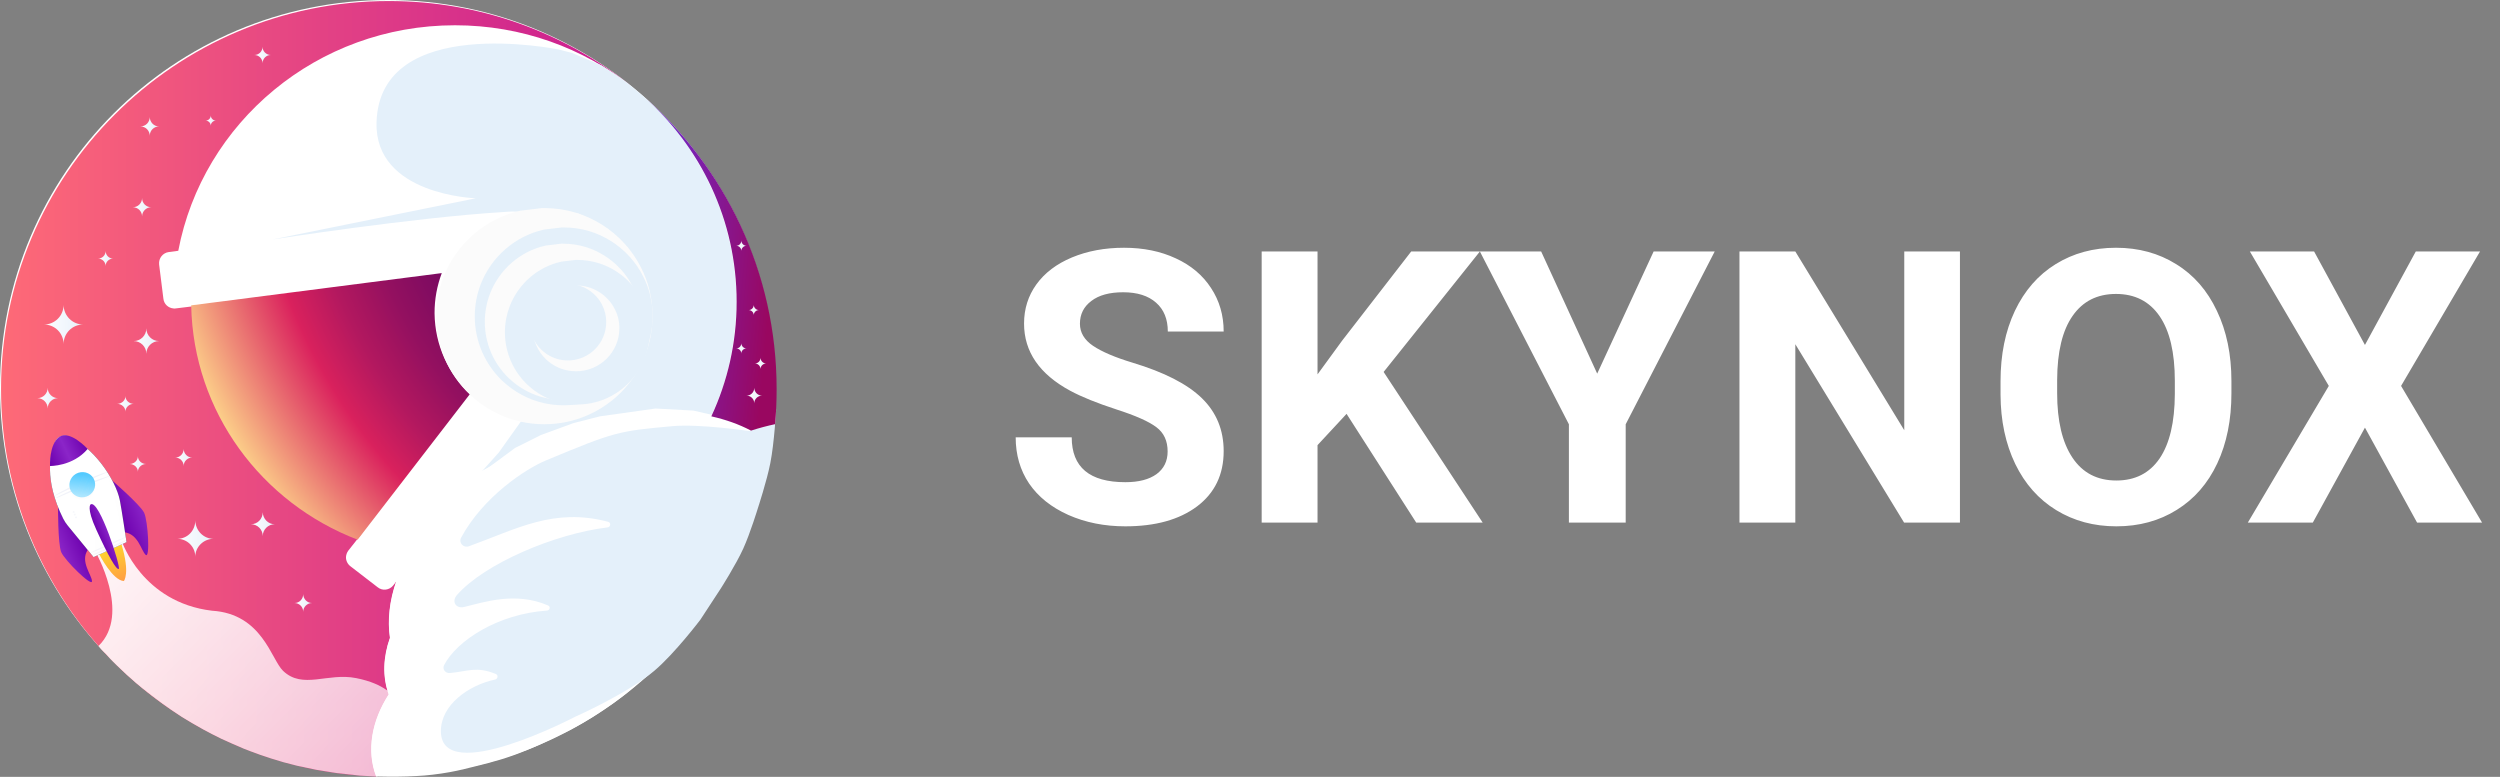 <svg width="177" height="55" viewBox="0 0 177 55" fill="none" xmlns="http://www.w3.org/2000/svg">
<rect x="0" y="0" width="177" height="55" fill="#808080" stroke="none"/>
<path d="M54.911 27.456C54.911 42.619 42.619 54.911 27.456 54.911C12.292 54.911 0 42.619 0 27.456C0 12.292 12.292 0 27.456 0C42.619 0 54.911 12.292 54.911 27.456Z" fill="white"/>
<path d="M11.96 17.843L12.622 17.756C14.347 8.671 22.455 1.789 32.213 1.789C36.935 1.789 41.266 3.396 44.685 6.088C39.985 2.321 34.026 0.074 27.535 0.074C12.372 0.074 0.074 12.372 0.074 27.535C0.074 42.405 11.894 54.508 26.645 54.974C25.95 53.129 26.33 51.034 27.535 49.167C27.079 47.887 27.144 46.508 27.622 45.162C27.437 43.871 27.6 42.514 28.067 41.157L27.839 41.45C27.568 41.787 27.079 41.852 26.743 41.581L24.8 40.083C24.594 39.92 24.485 39.67 24.496 39.431C24.507 39.279 24.561 39.117 24.659 38.986L25.668 37.706C19.123 35.155 14.467 28.914 14.369 21.598L12.437 21.837C12.383 21.848 12.329 21.848 12.274 21.837C11.916 21.804 11.612 21.533 11.569 21.153L11.265 18.722C11.221 18.288 11.525 17.897 11.96 17.843Z" fill="url(#paint0_linear)"/>
<path d="M33.27 27.901L25.319 38.21C18.536 35.612 13.683 29.185 13.537 21.619L31.278 19.335C30.946 20.224 30.761 21.179 30.767 22.19C30.792 24.435 31.747 26.473 33.27 27.901Z" fill="url(#paint1_radial)"/>
<path d="M33.687 14.039L19.307 16.953C19.307 16.953 29.229 15.404 35.64 15.012C35.884 14.998 36.02 14.978 36.264 14.976C36.827 14.971 37.696 15.128 37.696 15.128H39.274H40.958L42.985 16.19L44.417 17.524L45.418 19.077L46.039 21.201V23.216L45.282 25.531L44.417 27.111L42.931 28.391L41.363 29.317L40.201 29.807L38.174 29.97L36.903 29.807L35.31 32.044L34.092 33.402L36.633 31.822L40.336 30.297L42.931 29.507L44.823 29.317L46.039 29.18H47.742L50.359 29.474L50.8 28.41L51.203 27.345L51.534 26.207L51.791 25.033L51.974 23.858L52.084 22.721L52.158 21.546L52.121 20.371L52.011 19.16L51.938 18.61L51.864 18.059L51.644 17.031L51.387 16.04L51.093 15.086L50.726 14.095L49.919 12.37L48.891 10.645L47.973 9.36L47.459 8.773L47.349 8.626L47.203 8.479L46.946 8.185L46.395 7.598L45.844 7.084L45.257 6.57L44.633 6.056L44.413 5.873L44.156 5.689L43.642 5.322L42.578 4.625L40.486 3.744L39.525 3.499C39.525 3.499 26.902 0.912 26.659 8.646C26.496 13.825 33.687 14.039 33.687 14.039Z" fill="#E4F0FA"/>
<path d="M5.89 22.976C5.119 22.976 4.501 23.594 4.501 24.365C4.501 23.594 3.882 22.976 3.111 22.976C3.882 22.976 4.501 22.357 4.501 21.586C4.512 22.357 5.13 22.976 5.89 22.976Z" fill="url(#paint2_linear)"/>
<path d="M15.291 8.54C15.085 8.54 14.922 8.702 14.922 8.909C14.922 8.702 14.759 8.54 14.553 8.54C14.759 8.54 14.922 8.377 14.922 8.171C14.922 8.366 15.085 8.54 15.291 8.54Z" fill="url(#paint3_linear)"/>
<path d="M27.517 49.166C26.312 51.033 25.932 53.128 26.627 54.973C26.627 54.973 27.972 55.009 28.833 54.973C29.782 54.934 30.316 54.904 31.256 54.764C32.127 54.634 32.619 54.513 33.452 54.306L33.531 54.287C35.063 53.908 35.926 53.675 37.385 53.076C38.026 52.813 38.375 52.641 39 52.342C39.931 51.896 40.459 51.652 41.349 51.13C41.905 50.805 42.21 50.609 42.744 50.249C43.315 49.865 43.633 49.645 44.176 49.222C44.617 48.877 44.851 48.667 45.277 48.304C45.377 48.218 45.534 48.084 45.534 48.084L43.552 48.671L41.423 49.332L33.164 52.635V50.653L37.385 46.322H33.164L40.615 42.101H33.164L44.707 36.411L37.385 34.833L39.844 33.071L53.646 30.832L52.948 30.282L51.48 29.621L49.094 29.07L46.415 28.924L42.487 29.474L40.615 29.951L38.303 30.796L36.468 31.713L34.632 33.071L32.136 34.393L30.118 36.411L28.76 38.985L28.049 41.156C27.582 42.513 27.419 43.87 27.604 45.161C27.126 46.507 27.061 47.886 27.517 49.166Z" fill="white"/>
<path d="M43.059 36.944C39.208 35.927 36.609 37.442 33.205 38.673C32.807 38.817 32.45 38.429 32.651 38.058C34.216 35.167 37.202 33.202 38.661 32.594C43.526 30.567 43.763 30.52 47.617 30.172C49.544 29.998 53.06 30.52 53.06 30.52L54.949 28.987C54.949 28.987 54.827 31.325 54.538 32.792C54.29 34.054 53.662 35.967 53.662 35.967C53.662 35.967 53.117 37.755 52.622 38.842C52.098 39.992 51.034 41.661 51.034 41.661L49.583 43.879C49.583 43.879 47.775 46.263 46.326 47.492C44.411 49.116 40.769 50.722 40.769 50.722C40.769 50.722 31.215 55.739 31.215 51.763C31.215 49.917 33.148 48.519 35.053 48.112C35.248 48.071 35.293 47.796 35.108 47.72C33.727 47.153 33.109 47.537 31.854 47.651C31.53 47.681 31.295 47.374 31.445 47.085C32.345 45.354 35.245 43.467 38.728 43.228C38.931 43.214 38.995 42.949 38.807 42.868C36.503 41.874 34.285 42.629 32.867 42.973C32.268 43.118 31.951 42.581 32.358 42.119C34.315 39.899 39.283 37.79 43.018 37.339C43.237 37.312 43.272 37.001 43.059 36.944Z" fill="#E4F0FA"/>
<path d="M8.009 18.308C7.716 18.308 7.477 18.547 7.477 18.84C7.477 18.547 7.238 18.308 6.945 18.308C7.238 18.308 7.477 18.07 7.477 17.776C7.488 18.07 7.716 18.308 8.009 18.308Z" fill="url(#paint4_linear)"/>
<path d="M11.263 24.148C10.763 24.148 10.362 24.549 10.362 25.049C10.362 24.549 9.96 24.148 9.461 24.148C9.96 24.148 10.362 23.746 10.362 23.247C10.362 23.746 10.763 24.148 11.263 24.148Z" fill="url(#paint5_linear)"/>
<path d="M4.111 28.189C3.704 28.189 3.377 28.517 3.377 28.924C3.377 28.517 3.049 28.189 2.643 28.189C3.049 28.189 3.377 27.862 3.377 27.455C3.377 27.862 3.704 28.189 4.111 28.189Z" fill="url(#paint6_linear)"/>
<path d="M10.711 14.672C10.352 14.672 10.059 14.965 10.059 15.323C10.059 14.965 9.766 14.672 9.408 14.672C9.766 14.672 10.059 14.379 10.059 14.021C10.059 14.39 10.352 14.672 10.711 14.672Z" fill="url(#paint7_linear)"/>
<path d="M11.264 8.952C10.895 8.952 10.602 9.245 10.602 9.614C10.602 9.245 10.309 8.952 9.939 8.952C10.309 8.952 10.602 8.659 10.602 8.29C10.612 8.659 10.905 8.952 11.264 8.952Z" fill="url(#paint8_linear)"/>
<path d="M19.176 3.894C18.851 3.894 18.59 4.154 18.59 4.48C18.59 4.154 18.329 3.894 18.004 3.894C18.329 3.894 18.59 3.633 18.59 3.308C18.579 3.623 18.851 3.894 19.176 3.894Z" fill="url(#paint9_linear)"/>
<path d="M45.384 18.944C44.765 17.706 43.81 16.664 42.649 15.926C41.466 15.166 40.054 14.732 38.546 14.732C38.492 14.732 38.426 14.732 38.372 14.732L36.842 14.917C34.334 15.481 32.305 17.272 31.393 19.628C31.067 20.485 30.883 21.407 30.883 22.384C30.883 24.566 31.795 26.541 33.26 27.931C34.248 28.864 35.474 29.548 36.853 29.852C37.395 29.971 37.96 30.037 38.535 30.037C42.768 30.037 46.198 26.607 46.198 22.373C46.209 21.147 45.916 19.975 45.384 18.944Z" fill="#FBFBFB"/>
<path d="M45.536 19.568C45.027 18.55 44.242 17.693 43.287 17.086C42.315 16.46 41.154 16.103 39.914 16.103C39.869 16.103 39.816 16.103 39.771 16.103L38.513 16.255C36.451 16.719 34.782 18.193 34.033 20.131C33.765 20.836 33.613 21.596 33.613 22.399C33.613 24.194 34.363 25.82 35.568 26.963C36.38 27.731 37.388 28.294 38.522 28.544C38.968 28.642 39.432 28.695 39.905 28.695C43.385 28.695 46.205 25.873 46.205 22.39C46.214 21.381 45.973 20.417 45.536 19.568Z" fill="#E4F0FA"/>
<path d="M44.796 20.296C44.349 19.402 43.659 18.649 42.82 18.116C41.966 17.567 40.947 17.253 39.858 17.253C39.819 17.253 39.772 17.253 39.732 17.253L38.627 17.386C36.817 17.794 35.351 19.088 34.693 20.79C34.458 21.41 34.324 22.077 34.324 22.782C34.324 24.359 34.983 25.787 36.041 26.791C36.754 27.465 37.64 27.959 38.635 28.179C39.027 28.265 39.434 28.312 39.85 28.312C42.907 28.312 45.383 25.834 45.383 22.775C45.391 21.888 45.18 21.041 44.796 20.296Z" fill="#FBFBFB"/>
<path d="M45.442 21.22C45.028 20.392 44.39 19.695 43.613 19.201C42.822 18.693 41.879 18.403 40.871 18.403C40.834 18.403 40.791 18.403 40.755 18.403L39.731 18.526C38.055 18.904 36.699 20.102 36.089 21.677C35.871 22.251 35.748 22.868 35.748 23.522C35.748 24.981 36.358 26.303 37.337 27.232C37.997 27.857 38.817 28.314 39.739 28.517C40.102 28.597 40.479 28.641 40.863 28.641C43.693 28.641 45.986 26.346 45.986 23.515C45.993 22.694 45.797 21.91 45.442 21.22Z" fill="#E4F0FA"/>
<path d="M43.525 21.882C43.277 21.39 42.895 20.977 42.43 20.683C41.956 20.382 41.391 20.209 40.787 20.209C40.765 20.209 40.739 20.209 40.717 20.209L40.105 20.283C39.101 20.507 38.288 21.218 37.923 22.153C37.793 22.494 37.719 22.86 37.719 23.248C37.719 24.114 38.084 24.899 38.67 25.451C39.066 25.821 39.557 26.093 40.109 26.213C40.326 26.261 40.552 26.287 40.783 26.287C42.477 26.287 43.851 24.925 43.851 23.244C43.855 22.757 43.738 22.291 43.525 21.882Z" fill="#FBFBFB"/>
<path d="M42.632 21.591C42.413 21.153 42.075 20.784 41.664 20.523C41.245 20.254 40.746 20.1 40.212 20.1C40.193 20.1 40.17 20.1 40.151 20.1L39.609 20.165C38.721 20.365 38.003 20.999 37.681 21.834C37.565 22.137 37.5 22.464 37.5 22.81C37.5 23.583 37.823 24.282 38.341 24.774C38.691 25.105 39.125 25.347 39.613 25.455C39.805 25.497 40.005 25.52 40.208 25.52C41.706 25.52 42.92 24.305 42.92 22.806C42.924 22.372 42.82 21.957 42.632 21.591Z" fill="#E4F0FA"/>
<path d="M54.985 27.545C54.985 28.381 54.953 29.206 54.877 30.031C54.323 30.15 53.748 30.302 53.173 30.487C52.326 30.042 51.382 29.705 50.362 29.477C51.512 27.002 52.153 24.256 52.153 21.369C52.153 15.573 49.591 10.363 45.51 6.781C51.306 11.818 54.985 19.253 54.985 27.545Z" fill="url(#paint10_linear)"/>
<path d="M13.611 32.395C13.275 32.395 13.003 32.666 13.003 32.992C13.003 32.655 12.732 32.395 12.406 32.395C12.743 32.395 13.003 32.123 13.003 31.787C13.014 32.123 13.275 32.395 13.611 32.395Z" fill="url(#paint11_linear)"/>
<path d="M15.122 38.148C14.405 38.148 13.826 38.727 13.826 39.421C13.826 38.704 13.247 38.148 12.553 38.148C13.27 38.148 13.826 37.57 13.826 36.852C13.849 37.57 14.405 38.148 15.122 38.148Z" fill="url(#paint12_linear)"/>
<path d="M19.454 37.116C18.983 37.116 18.602 37.497 18.602 37.953C18.602 37.481 18.222 37.116 17.766 37.116C18.237 37.116 18.602 36.736 18.602 36.265C18.617 36.736 18.983 37.116 19.454 37.116Z" fill="url(#paint13_linear)"/>
<path d="M22.096 42.694C21.747 42.694 21.466 42.975 21.466 43.312C21.466 42.964 21.185 42.694 20.848 42.694C21.196 42.694 21.466 42.413 21.466 42.064C21.477 42.413 21.747 42.694 22.096 42.694Z" fill="url(#paint14_linear)"/>
<path d="M9.469 28.593C9.147 28.593 8.882 28.842 8.882 29.144C8.882 28.842 8.617 28.593 8.295 28.593C8.617 28.593 8.882 28.345 8.882 28.043C8.882 28.345 9.147 28.593 9.469 28.593Z" fill="url(#paint15_linear)"/>
<path d="M10.35 32.851C10.028 32.851 9.763 33.1 9.763 33.402C9.763 33.1 9.498 32.851 9.176 32.851C9.498 32.851 9.763 32.602 9.763 32.3C9.763 32.602 10.028 32.851 10.35 32.851Z" fill="url(#paint16_linear)"/>
<path d="M53.957 28.011C53.649 28.011 53.401 28.259 53.401 28.556C53.401 28.249 53.153 28.011 52.855 28.011C53.163 28.011 53.401 27.763 53.401 27.455C53.411 27.763 53.649 28.011 53.957 28.011Z" fill="url(#paint17_linear)"/>
<path d="M52.855 24.669C52.65 24.669 52.485 24.834 52.485 25.033C52.485 24.828 52.319 24.669 52.121 24.669C52.326 24.669 52.485 24.504 52.485 24.299C52.492 24.504 52.65 24.669 52.855 24.669Z" fill="url(#paint18_linear)"/>
<path d="M54.251 25.734C54.025 25.734 53.843 25.916 53.843 26.134C53.843 25.909 53.662 25.734 53.443 25.734C53.669 25.734 53.843 25.552 53.843 25.327C53.851 25.552 54.025 25.734 54.251 25.734Z" fill="url(#paint19_linear)"/>
<path d="M53.736 21.953C53.531 21.953 53.366 22.118 53.366 22.317C53.366 22.112 53.2 21.953 53.002 21.953C53.207 21.953 53.366 21.788 53.366 21.583C53.372 21.788 53.531 21.953 53.736 21.953Z" fill="url(#paint20_linear)"/>
<path d="M52.857 17.402C52.652 17.402 52.487 17.567 52.487 17.765C52.487 17.56 52.321 17.402 52.123 17.402C52.328 17.402 52.487 17.236 52.487 17.031C52.493 17.236 52.652 17.402 52.857 17.402Z" fill="url(#paint21_linear)"/>
<path d="M20.041 47.496C19.197 46.689 18.573 43.459 15.012 43.239C10.057 42.651 8.625 38.32 8.625 38.32L6.717 38.981C6.717 38.981 9.323 43.459 6.974 45.735C7.01 45.771 7.134 45.922 7.194 45.992C7.3 46.114 7.488 46.285 7.488 46.285L7.818 46.652L8.258 47.093L8.956 47.753L9.617 48.341L10.057 48.708L10.754 49.258L11.489 49.809L12.113 50.249L12.883 50.763L13.617 51.204L14.388 51.644L15.012 51.974L15.673 52.305L16.407 52.635L17.251 53.002L17.728 53.186L18.426 53.443L19.197 53.7L20.041 53.957L21.032 54.214L22.427 54.507L23.785 54.727L25.473 54.911L26.721 54.984L28.41 49.589C27.7 49.258 27.341 48.435 25.216 48.01C23.197 47.607 21.436 48.831 20.041 47.496Z" fill="url(#paint22_linear)"/>
<path d="M8.77 41.138C8.77 41.138 9.229 40.596 8.601 38.545L7.033 39.254C7.033 39.254 7.968 41.096 8.77 41.138Z" fill="url(#paint23_linear)"/>
<path d="M4.108 35.779C4.108 35.779 4.089 38.52 4.336 39.097C4.583 39.675 6.522 41.586 6.511 41.146C6.501 40.707 5.649 39.751 6.218 38.923L5.125 37.474C4.924 37.229 4.746 36.966 4.595 36.688C4.452 36.427 4.266 36.083 4.108 35.779Z" fill="url(#paint24_linear)"/>
<path d="M7.854 33.942C7.854 33.942 9.931 35.735 10.204 36.301C10.477 36.867 10.639 39.581 10.315 39.284C9.99 38.986 9.8 37.802 8.801 37.684L8.461 35.823C8.409 35.51 8.328 35.204 8.218 34.907C8.115 34.627 7.979 34.261 7.854 33.942Z" fill="url(#paint25_linear)"/>
<path d="M4.47 36.711C4.559 36.888 4.667 37.055 4.793 37.208L6.623 39.44L8.958 38.384C8.958 38.384 8.606 36.025 8.488 35.435C8.189 33.931 6.577 31.583 4.803 30.888C4.456 30.752 4.059 30.926 3.909 31.267C3.573 32.038 3.171 33.675 4.182 36.083C4.268 36.286 4.364 36.496 4.47 36.711Z" fill="url(#paint26_linear)"/>
<path d="M3.91 31.268C3.544 32.104 3.102 33.959 4.471 36.712C4.559 36.889 4.667 37.056 4.793 37.209L6.623 39.441L8.958 38.385C8.958 38.385 8.606 36.026 8.488 35.436C8.189 33.932 6.577 31.584 4.803 30.889C4.457 30.753 4.059 30.927 3.91 31.268Z" fill="white"/>
<g opacity="0.4">
<g opacity="0.4">
<g opacity="0.4">
<g opacity="0.4">
<g opacity="0.4">
<path opacity="0.4" d="M6.326 35.825C6.71 37.235 6.862 38.478 6.623 39.441L7.569 39.013L6.326 35.825Z" fill="url(#paint27_linear)"/>
</g>
</g>
</g>
</g>
</g>
<g opacity="0.4">
<g opacity="0.4">
<g opacity="0.4">
<g opacity="0.4">
<g opacity="0.4">
<path opacity="0.4" d="M7.385 33.115C7.385 33.115 8.978 37.116 8.371 38.648L8.955 38.385C8.955 38.385 8.769 34.616 7.385 33.115Z" fill="url(#paint28_linear)"/>
</g>
</g>
</g>
</g>
</g>
<g opacity="0.49">
<g opacity="0.49">
<path opacity="0.49" d="M7.606 33.42C7.611 33.434 7.397 33.525 7.051 33.67C6.704 33.815 6.227 34.017 5.705 34.252C5.183 34.487 4.716 34.711 4.378 34.875C4.04 35.038 3.83 35.139 3.822 35.126C3.816 35.113 4.013 34.99 4.343 34.809C4.674 34.629 5.138 34.393 5.662 34.157C6.186 33.921 6.67 33.729 7.024 33.601C7.378 33.473 7.601 33.407 7.606 33.42Z" fill="#8794CA"/>
</g>
</g>
<g opacity="0.49">
<g opacity="0.49">
<path opacity="0.49" d="M7.813 33.687C7.817 33.701 7.596 33.79 7.237 33.93C6.878 34.071 6.382 34.264 5.838 34.487C5.295 34.711 4.806 34.921 4.452 35.074C4.098 35.226 3.878 35.319 3.871 35.306C3.865 35.293 4.074 35.177 4.421 35.007C4.768 34.837 5.253 34.615 5.799 34.391C6.344 34.167 6.845 33.983 7.211 33.861C7.578 33.738 7.808 33.674 7.813 33.687Z" fill="#8794CA"/>
</g>
</g>
<g opacity="0.43">
<g opacity="0.43">
<path opacity="0.43" d="M9.014 38.233C9.026 38.26 8.478 38.524 7.792 38.824C7.105 39.123 6.539 39.344 6.528 39.318C6.516 39.291 7.063 39.027 7.75 38.728C8.436 38.428 9.002 38.207 9.014 38.233Z" fill="#8794CA"/>
</g>
</g>
<g opacity="0.43">
<g opacity="0.43">
<path opacity="0.43" d="M8.882 38.037C8.893 38.063 8.335 38.338 7.635 38.651C6.935 38.964 6.358 39.196 6.346 39.17C6.334 39.144 6.892 38.868 7.592 38.555C8.293 38.242 8.87 38.01 8.882 38.037Z" fill="#8794CA"/>
</g>
</g>
<g opacity="0.19">
<g opacity="0.19">
<path opacity="0.19" d="M6.688 34.186C6.844 34.653 6.582 35.163 6.102 35.325C5.623 35.486 5.109 35.239 4.953 34.772C4.798 34.305 5.06 33.795 5.539 33.633C6.018 33.471 6.533 33.719 6.688 34.186Z" fill="#302D40"/>
</g>
</g>
<path d="M6.106 35.165C6.586 35.003 6.848 34.493 6.692 34.026C6.537 33.559 6.022 33.312 5.543 33.473C5.064 33.635 4.801 34.145 4.957 34.612C4.964 34.633 4.972 34.654 4.981 34.675C5.16 35.101 5.649 35.319 6.106 35.165Z" fill="url(#paint29_linear)"/>
<g opacity="0.28">
<g opacity="0.28">
<path opacity="0.28" d="M5.309 35.067L5.972 33.433C5.972 33.433 6.273 33.497 6.395 33.61L5.636 35.198C5.636 35.198 5.375 35.171 5.309 35.067Z" fill="#E9E9E9"/>
</g>
</g>
<g opacity="0.28">
<g opacity="0.28">
<path opacity="0.28" d="M5.873 35.212L6.468 33.672L6.583 33.806L6.051 35.182L5.873 35.212Z" fill="#E9E9E9"/>
</g>
</g>
<g opacity="0.42">
<g opacity="0.42">
<path opacity="0.42" d="M5.277 36.222C5.293 36.255 5.277 36.295 5.243 36.311C5.208 36.327 5.168 36.312 5.152 36.278C5.137 36.245 5.153 36.205 5.187 36.189C5.222 36.174 5.262 36.188 5.277 36.222Z" fill="#8794CA"/>
</g>
</g>
<g opacity="0.42">
<g opacity="0.42">
<path opacity="0.42" d="M5.358 36.401C5.373 36.434 5.357 36.474 5.323 36.49C5.288 36.506 5.248 36.491 5.232 36.457C5.217 36.424 5.233 36.384 5.267 36.368C5.302 36.353 5.342 36.367 5.358 36.401Z" fill="#8794CA"/>
</g>
</g>
<g opacity="0.42">
<g opacity="0.42">
<path opacity="0.42" d="M5.447 36.597C5.463 36.631 5.447 36.671 5.413 36.687C5.378 36.702 5.338 36.688 5.322 36.654C5.307 36.62 5.323 36.581 5.357 36.565C5.392 36.549 5.432 36.564 5.447 36.597Z" fill="#8794CA"/>
</g>
</g>
<path d="M6.416 35.711C6.416 35.711 6.098 35.916 6.814 37.492C7.686 39.41 8.248 40.37 8.411 40.279C8.574 40.188 7.03 35.326 6.416 35.711Z" fill="url(#paint30_linear)"/>
<path d="M3.541 32.992C3.541 32.992 5.144 33.033 6.206 31.786C6.206 31.786 4.954 30.423 4.21 30.932C3.465 31.44 3.541 32.992 3.541 32.992Z" fill="url(#paint31_linear)"/>
<path d="M82.668 31.964C82.668 31.217 82.404 30.645 81.877 30.25C81.35 29.846 80.4 29.424 79.029 28.984C77.658 28.536 76.573 28.097 75.773 27.666C73.593 26.488 72.503 24.902 72.503 22.907C72.503 21.87 72.793 20.947 73.374 20.138C73.962 19.321 74.802 18.684 75.892 18.227C76.99 17.77 78.221 17.541 79.583 17.541C80.954 17.541 82.176 17.791 83.248 18.293C84.32 18.785 85.151 19.483 85.74 20.389C86.337 21.294 86.636 22.322 86.636 23.474H82.681C82.681 22.595 82.404 21.914 81.851 21.43C81.297 20.938 80.519 20.692 79.517 20.692C78.55 20.692 77.799 20.898 77.263 21.311C76.727 21.716 76.459 22.252 76.459 22.92C76.459 23.544 76.77 24.067 77.394 24.489C78.027 24.911 78.955 25.306 80.176 25.675C82.426 26.352 84.065 27.191 85.094 28.193C86.122 29.195 86.636 30.443 86.636 31.938C86.636 33.599 86.008 34.904 84.751 35.853C83.494 36.794 81.802 37.264 79.675 37.264C78.199 37.264 76.854 36.996 75.641 36.459C74.428 35.915 73.501 35.172 72.859 34.231C72.227 33.291 71.91 32.201 71.91 30.962H75.878C75.878 33.08 77.144 34.139 79.675 34.139C80.616 34.139 81.35 33.95 81.877 33.572C82.404 33.185 82.668 32.649 82.668 31.964ZM95.337 29.301L93.281 31.516V37H89.326V17.805H93.281V26.506L95.021 24.12L99.912 17.805H104.776L97.961 26.334L104.974 37H100.268L95.337 29.301ZM113.082 26.453L117.077 17.805H121.401L115.099 30.039V37H111.078V30.039L104.776 17.805H109.114L113.082 26.453ZM138.764 37H134.809L127.109 24.37V37H123.154V17.805H127.109L134.822 30.461V17.805H138.764V37ZM157.985 27.837C157.985 29.727 157.651 31.384 156.983 32.808C156.315 34.231 155.357 35.33 154.109 36.103C152.87 36.877 151.446 37.264 149.838 37.264C148.247 37.264 146.828 36.881 145.58 36.117C144.332 35.352 143.365 34.262 142.679 32.847C141.994 31.423 141.646 29.789 141.638 27.943V26.994C141.638 25.104 141.976 23.443 142.653 22.01C143.338 20.569 144.301 19.466 145.54 18.701C146.788 17.928 148.212 17.541 149.812 17.541C151.411 17.541 152.831 17.928 154.07 18.701C155.318 19.466 156.28 20.569 156.957 22.01C157.643 23.443 157.985 25.1 157.985 26.98V27.837ZM153.978 26.967C153.978 24.955 153.617 23.425 152.896 22.379C152.176 21.334 151.147 20.811 149.812 20.811C148.484 20.811 147.46 21.329 146.74 22.366C146.019 23.395 145.654 24.906 145.646 26.901V27.837C145.646 29.797 146.006 31.318 146.727 32.399C147.447 33.48 148.484 34.02 149.838 34.02C151.165 34.02 152.185 33.502 152.896 32.465C153.608 31.419 153.969 29.898 153.978 27.903V26.967ZM167.438 24.423L171.037 17.805H175.585L169.996 27.323L175.73 37H171.129L167.438 30.276L163.747 37H159.146L164.88 27.323L159.291 17.805H163.839L167.438 24.423Z" fill="white"/>
<defs>
<linearGradient id="paint0_linear" x1="0.074" y1="27.524" x2="44.685" y2="27.524" gradientUnits="userSpaceOnUse">
<stop stop-color="#FE6A77"/>
<stop offset="1" stop-color="#C91C91"/>
</linearGradient>
<radialGradient id="paint1_radial" cx="0" cy="0" r="1" gradientUnits="userSpaceOnUse" gradientTransform="translate(61.501 5) rotate(153.144) scale(52.882 50.579)">
<stop stop-color="#3B0E64"/>
<stop offset="0.164" stop-color="#450B63"/>
<stop offset="0.396" stop-color="#5A0362"/>
<stop offset="0.485" stop-color="#5D0462"/>
<stop offset="0.561" stop-color="#680661"/>
<stop offset="0.633" stop-color="#7A0A61"/>
<stop offset="0.703" stop-color="#931060"/>
<stop offset="0.745" stop-color="#A7155F"/>
<stop offset="0.769" stop-color="#B2185F"/>
<stop offset="0.834" stop-color="#D9215D"/>
<stop offset="0.834" stop-color="#DA215D"/>
<stop offset="1" stop-color="#FFE08D"/>
</radialGradient>
<linearGradient id="paint2_linear" x1="6.19" y1="20.086" x2="2.851" y2="20.086" gradientUnits="userSpaceOnUse">
<stop stop-color="#E5EFFA"/>
<stop offset="1" stop-color="white"/>
</linearGradient>
<linearGradient id="paint3_linear" x1="15.37" y1="7.772" x2="14.484" y2="7.772" gradientUnits="userSpaceOnUse">
<stop stop-color="#E5EFFA"/>
<stop offset="1" stop-color="white"/>
</linearGradient>
<linearGradient id="paint4_linear" x1="8.124" y1="17.202" x2="6.846" y2="17.202" gradientUnits="userSpaceOnUse">
<stop stop-color="#E5EFFA"/>
<stop offset="1" stop-color="white"/>
</linearGradient>
<linearGradient id="paint5_linear" x1="11.457" y1="22.274" x2="9.292" y2="22.274" gradientUnits="userSpaceOnUse">
<stop stop-color="#E5EFFA"/>
<stop offset="1" stop-color="white"/>
</linearGradient>
<linearGradient id="paint6_linear" x1="4.269" y1="26.663" x2="2.505" y2="26.663" gradientUnits="userSpaceOnUse">
<stop stop-color="#E5EFFA"/>
<stop offset="1" stop-color="white"/>
</linearGradient>
<linearGradient id="paint7_linear" x1="10.851" y1="13.318" x2="9.286" y2="13.318" gradientUnits="userSpaceOnUse">
<stop stop-color="#E5EFFA"/>
<stop offset="1" stop-color="white"/>
</linearGradient>
<linearGradient id="paint8_linear" x1="11.407" y1="7.575" x2="9.815" y2="7.575" gradientUnits="userSpaceOnUse">
<stop stop-color="#E5EFFA"/>
<stop offset="1" stop-color="white"/>
</linearGradient>
<linearGradient id="paint9_linear" x1="19.303" y1="2.675" x2="17.894" y2="2.675" gradientUnits="userSpaceOnUse">
<stop stop-color="#E5EFFA"/>
<stop offset="1" stop-color="white"/>
</linearGradient>
<linearGradient id="paint10_linear" x1="48.095" y1="-1.27" x2="56.59" y2="-0.464" gradientUnits="userSpaceOnUse">
<stop stop-color="#7129C8"/>
<stop offset="1" stop-color="#990760"/>
</linearGradient>
<linearGradient id="paint11_linear" x1="13.741" y1="31.136" x2="12.293" y2="31.136" gradientUnits="userSpaceOnUse">
<stop stop-color="#E5EFFA"/>
<stop offset="1" stop-color="white"/>
</linearGradient>
<linearGradient id="paint12_linear" x1="15.399" y1="35.465" x2="12.312" y2="35.465" gradientUnits="userSpaceOnUse">
<stop stop-color="#E5EFFA"/>
<stop offset="1" stop-color="white"/>
</linearGradient>
<linearGradient id="paint13_linear" x1="19.636" y1="35.353" x2="17.607" y2="35.353" gradientUnits="userSpaceOnUse">
<stop stop-color="#E5EFFA"/>
<stop offset="1" stop-color="white"/>
</linearGradient>
<linearGradient id="paint14_linear" x1="22.23" y1="41.39" x2="20.731" y2="41.39" gradientUnits="userSpaceOnUse">
<stop stop-color="#E5EFFA"/>
<stop offset="1" stop-color="white"/>
</linearGradient>
<linearGradient id="paint15_linear" x1="9.596" y1="27.448" x2="8.185" y2="27.448" gradientUnits="userSpaceOnUse">
<stop stop-color="#E5EFFA"/>
<stop offset="1" stop-color="white"/>
</linearGradient>
<linearGradient id="paint16_linear" x1="10.477" y1="31.706" x2="9.066" y2="31.706" gradientUnits="userSpaceOnUse">
<stop stop-color="#E5EFFA"/>
<stop offset="1" stop-color="white"/>
</linearGradient>
<linearGradient id="paint17_linear" x1="54.075" y1="26.861" x2="52.752" y2="26.861" gradientUnits="userSpaceOnUse">
<stop stop-color="#E5EFFA"/>
<stop offset="1" stop-color="white"/>
</linearGradient>
<linearGradient id="paint18_linear" x1="52.934" y1="23.902" x2="52.052" y2="23.902" gradientUnits="userSpaceOnUse">
<stop stop-color="#E5EFFA"/>
<stop offset="1" stop-color="white"/>
</linearGradient>
<linearGradient id="paint19_linear" x1="54.338" y1="24.891" x2="53.368" y2="24.891" gradientUnits="userSpaceOnUse">
<stop stop-color="#E5EFFA"/>
<stop offset="1" stop-color="white"/>
</linearGradient>
<linearGradient id="paint20_linear" x1="53.815" y1="21.186" x2="52.933" y2="21.186" gradientUnits="userSpaceOnUse">
<stop stop-color="#E5EFFA"/>
<stop offset="1" stop-color="white"/>
</linearGradient>
<linearGradient id="paint21_linear" x1="52.936" y1="16.635" x2="52.054" y2="16.635" gradientUnits="userSpaceOnUse">
<stop stop-color="#E5EFFA"/>
<stop offset="1" stop-color="white"/>
</linearGradient>
<linearGradient id="paint22_linear" x1="5.065" y1="34.099" x2="26.538" y2="54.984" gradientUnits="userSpaceOnUse">
<stop stop-color="white"/>
<stop offset="1" stop-color="white" stop-opacity="0.65"/>
</linearGradient>
<linearGradient id="paint23_linear" x1="8.759" y1="41.143" x2="7.808" y2="38.878" gradientUnits="userSpaceOnUse">
<stop stop-color="#FF9E44"/>
<stop offset="1" stop-color="#FFD12E"/>
</linearGradient>
<linearGradient id="paint24_linear" x1="5.926" y1="38.228" x2="4.264" y2="38.926" gradientUnits="userSpaceOnUse">
<stop stop-color="#6D01AE"/>
<stop offset="1" stop-color="#8A25C7"/>
</linearGradient>
<linearGradient id="paint25_linear" x1="10.156" y1="36.185" x2="8.469" y2="36.894" gradientUnits="userSpaceOnUse">
<stop stop-color="#8923C6"/>
<stop offset="1" stop-color="#6D01AE"/>
</linearGradient>
<linearGradient id="paint26_linear" x1="7.214" y1="37.51" x2="-14.726" y2="-9.787" gradientUnits="userSpaceOnUse">
<stop stop-color="#3A3759"/>
<stop offset="1" stop-color="#546496"/>
</linearGradient>
<linearGradient id="paint27_linear" x1="6.559" y1="37.815" x2="-15.381" y2="-9.482" gradientUnits="userSpaceOnUse">
<stop stop-color="#3A3759"/>
<stop offset="1" stop-color="#546496"/>
</linearGradient>
<linearGradient id="paint28_linear" x1="8.455" y1="36.934" x2="-13.486" y2="-10.364" gradientUnits="userSpaceOnUse">
<stop stop-color="#3A3759"/>
<stop offset="1" stop-color="#546496"/>
</linearGradient>
<linearGradient id="paint29_linear" x1="6.125" y1="35.16" x2="6.317" y2="33.634" gradientUnits="userSpaceOnUse">
<stop stop-color="#ACE6FF"/>
<stop offset="1" stop-color="#52CAFF"/>
</linearGradient>
<linearGradient id="paint30_linear" x1="7.738" y1="37.858" x2="7.079" y2="38.134" gradientUnits="userSpaceOnUse">
<stop stop-color="#8721C5"/>
<stop offset="1" stop-color="#6F04B0"/>
</linearGradient>
<linearGradient id="paint31_linear" x1="5.938" y1="31.084" x2="3.274" y2="32.354" gradientUnits="userSpaceOnUse">
<stop stop-color="#6D01AE"/>
<stop offset="0.505" stop-color="#8B25C8"/>
<stop offset="1" stop-color="#6D01AE"/>
</linearGradient>
</defs>
</svg>
